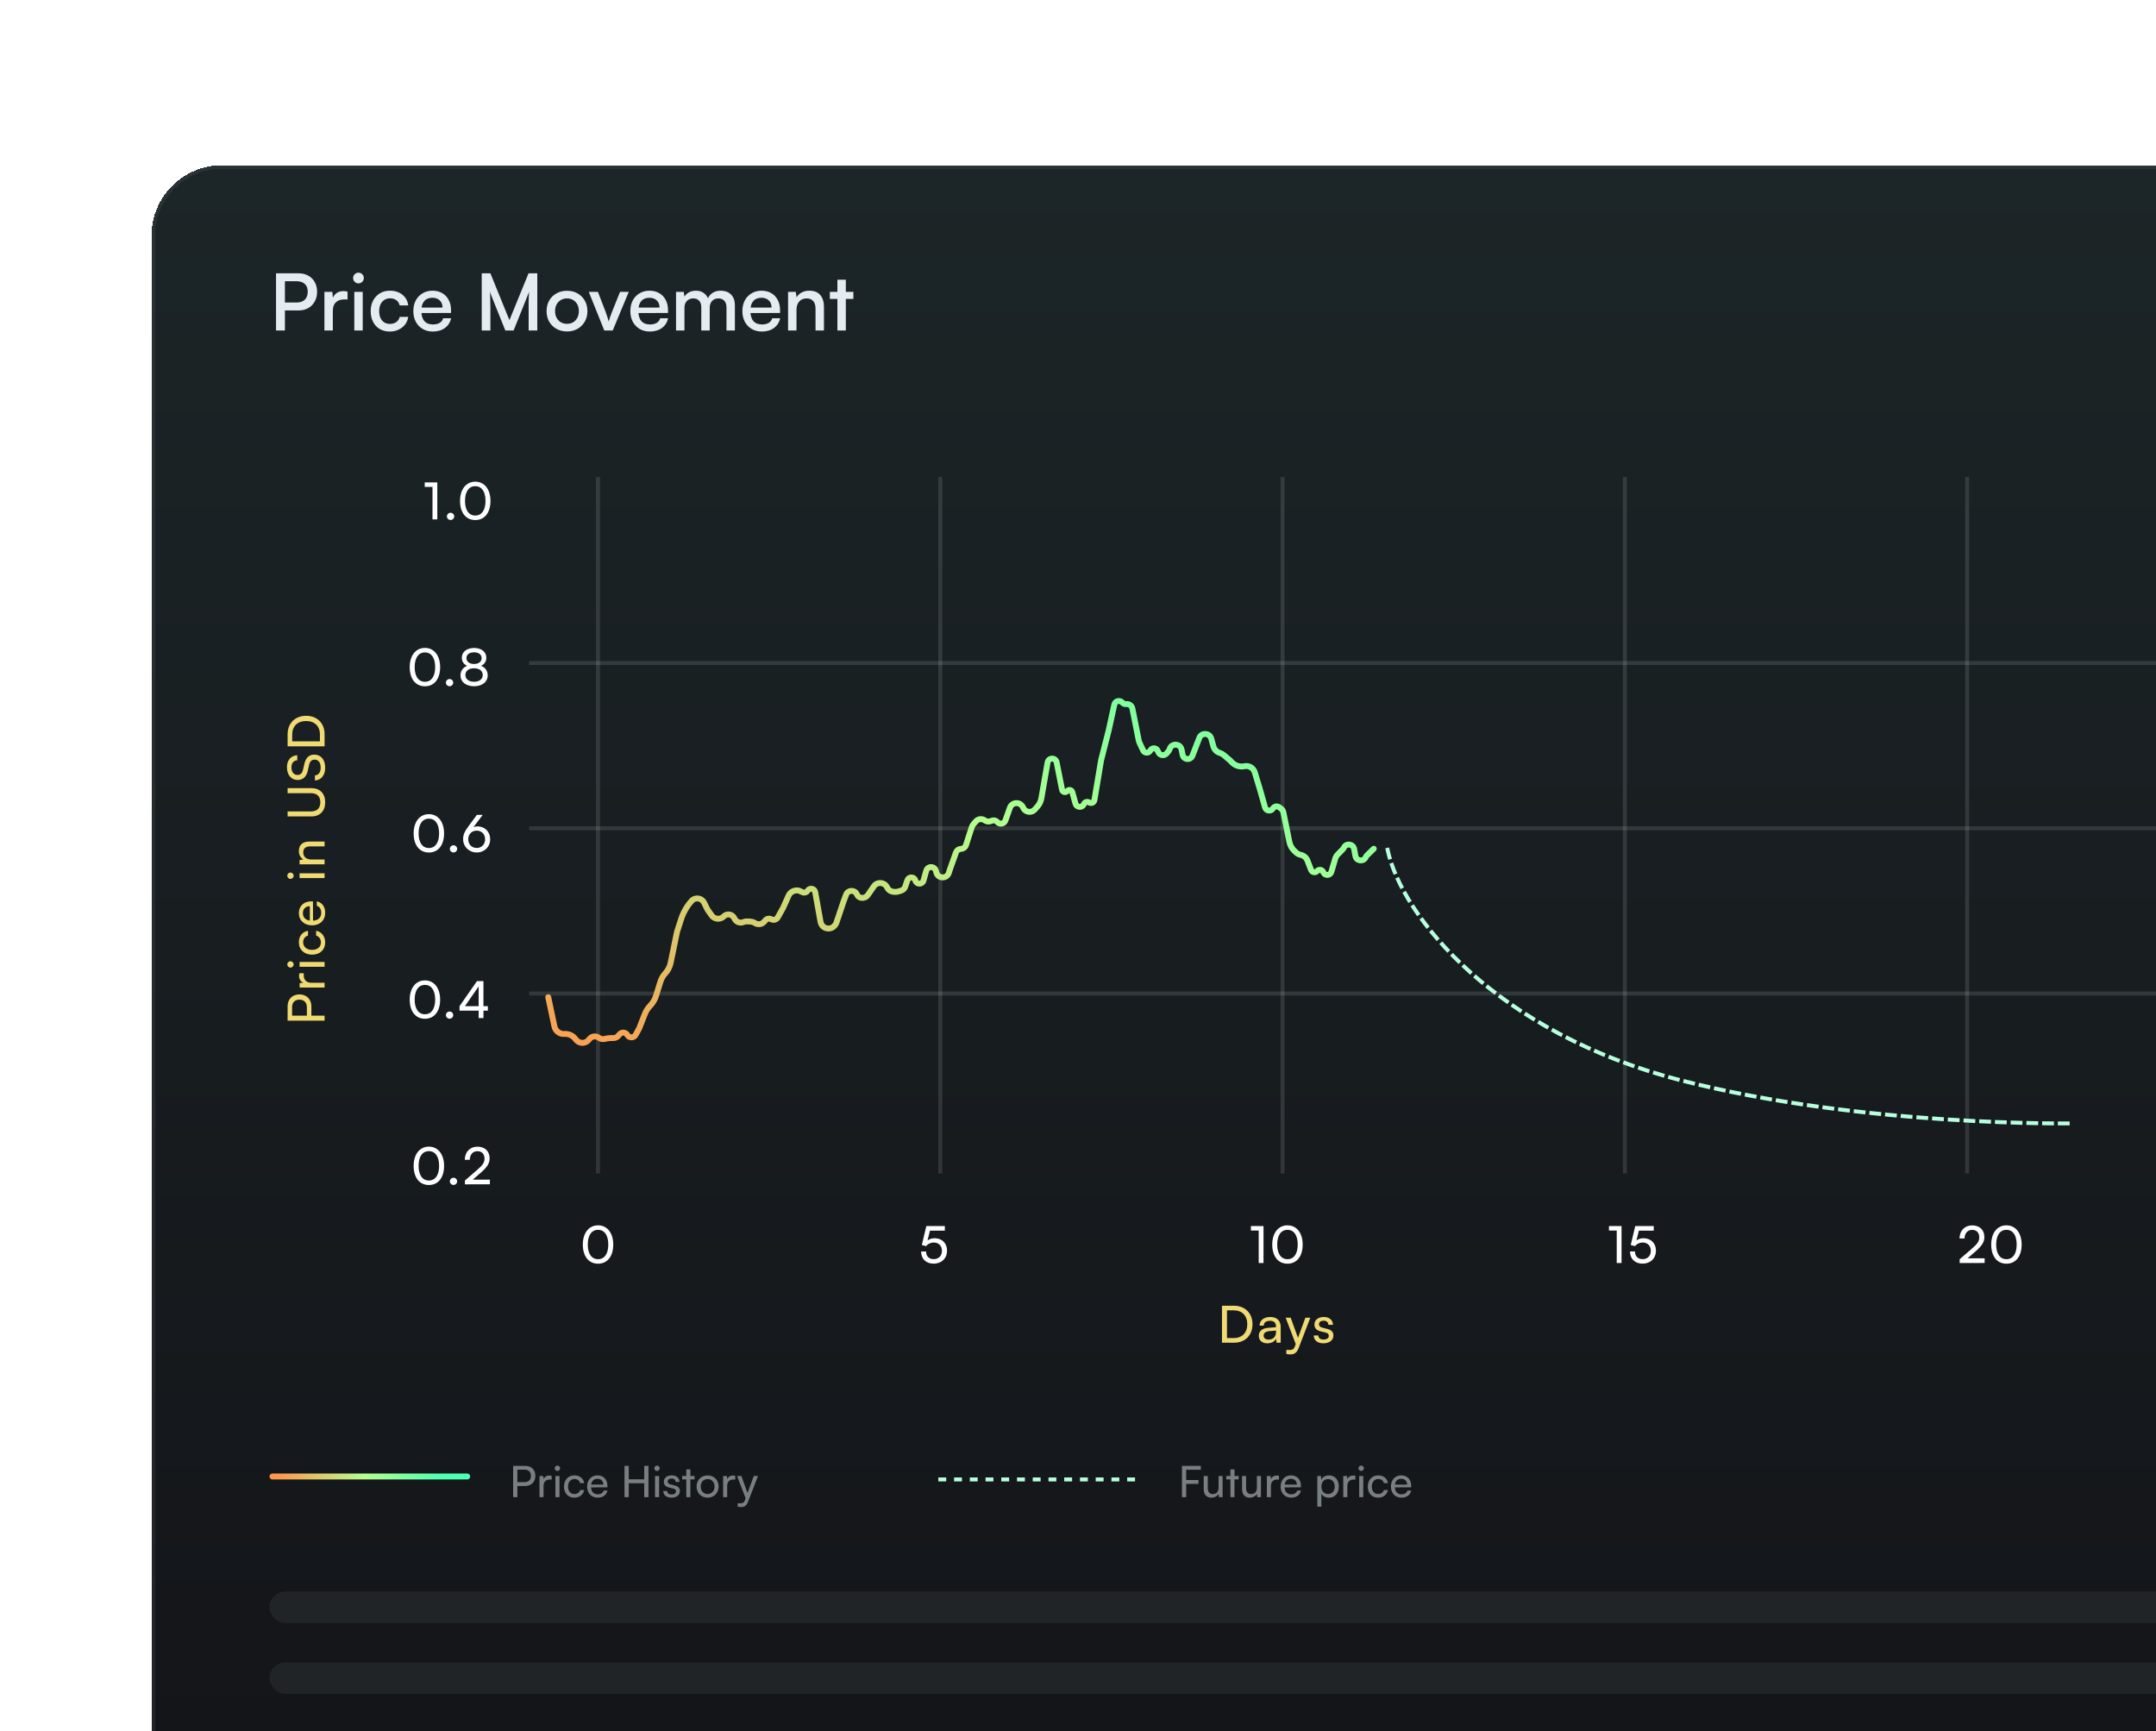 <svg width="548" height="440" viewBox="0 0 548 440" fill="none" xmlns="http://www.w3.org/2000/svg">
<g filter="url(#filter0_d_732_15104)">
<rect x="61.5" y="5" width="607" height="463.157" rx="17.926" fill="url(#paint0_linear_732_15104)" shape-rendering="crispEdges"/>
<path d="M102.146 218.755C102.146 216.922 100.872 215.726 99.117 215.726C97.31 215.726 96.101 216.909 96.101 218.755V222.408H105.5V221.134H102.146V218.755ZM97.245 218.976C97.245 217.78 97.921 217.065 99.104 217.065C100.261 217.065 101.002 217.767 101.002 219.028V221.134H97.245V218.976ZM99.091 210.351C99.039 210.598 99.013 210.78 99.013 211.001C99.013 211.872 99.455 212.509 100.118 212.769L99.156 212.847V213.991H105.5V212.769H102.133C100.911 212.769 100.209 212.054 100.209 210.897V210.351H99.091ZM97.635 208.107C97.635 207.665 97.271 207.301 96.829 207.301C96.374 207.301 96.023 207.665 96.023 208.107C96.023 208.549 96.374 208.913 96.829 208.913C97.271 208.913 97.635 208.549 97.635 208.107ZM105.5 208.705V207.483H99.143V208.705H105.5ZM102.328 205.625C104.33 205.625 105.656 204.39 105.656 202.518C105.656 200.984 104.733 199.801 103.355 199.554V200.776C104.109 200.997 104.564 201.647 104.564 202.518C104.564 203.675 103.68 204.416 102.315 204.416C100.937 204.416 100.053 203.623 100.053 202.466C100.053 201.647 100.482 200.997 101.288 200.789V199.567C99.871 199.788 98.961 200.906 98.961 202.505C98.961 204.364 100.339 205.625 102.328 205.625ZM105.656 195.021C105.656 193.448 104.889 192.382 103.524 192.07V193.214C104.252 193.422 104.642 194.046 104.642 194.995C104.642 196.204 103.901 196.906 102.562 196.997L102.549 192.083H102.094C100.209 192.083 98.961 193.266 98.961 195.073C98.961 196.919 100.339 198.18 102.328 198.18C104.304 198.18 105.656 196.893 105.656 195.021ZM99.988 195.073C99.988 193.994 100.69 193.305 101.743 193.305V196.971C100.625 196.815 99.988 196.139 99.988 195.073ZM97.635 185.566C97.635 185.124 97.271 184.76 96.829 184.76C96.374 184.76 96.023 185.124 96.023 185.566C96.023 186.008 96.374 186.372 96.829 186.372C97.271 186.372 97.635 186.008 97.635 185.566ZM105.5 186.164V184.942H99.143V186.164H105.5ZM105.5 181.446H102.133C100.898 181.446 100.079 180.783 100.079 179.639C100.079 178.703 100.599 178.105 101.886 178.105H105.5V176.883H101.613C99.988 176.883 98.961 177.65 98.961 179.327C98.961 180.224 99.39 181.03 100.118 181.433L99.143 181.563V182.668H105.5V181.446ZM102.159 170.493C104.33 170.493 105.656 169.115 105.656 166.892C105.656 164.682 104.317 163.304 102.159 163.304H96.101V164.591H102.081C103.576 164.591 104.421 165.41 104.421 166.892C104.421 168.387 103.589 169.219 102.081 169.219H96.101V170.493H102.159ZM98.636 161.231C99.988 161.231 100.872 160.438 101.223 158.904L101.574 157.357C101.782 156.46 102.25 156.057 102.991 156.057C103.927 156.057 104.512 156.85 104.512 158.098C104.512 159.281 103.94 160.035 103.043 160.061V161.361C104.655 161.283 105.656 160.009 105.656 158.098C105.656 156.096 104.577 154.783 102.887 154.783C101.561 154.783 100.729 155.563 100.378 157.097L100.014 158.644C99.806 159.528 99.351 159.957 98.597 159.957C97.674 159.957 97.076 159.19 97.076 158.007C97.076 156.954 97.622 156.291 98.558 156.226V154.939C96.933 155.043 95.932 156.2 95.932 157.994C95.932 159.931 97.024 161.231 98.636 161.231ZM105.5 149.575C105.5 146.793 103.602 144.921 100.807 144.921C97.999 144.921 96.101 146.819 96.101 149.627V152.682H105.5V149.575ZM97.271 149.718C97.271 147.573 98.623 146.247 100.807 146.247C102.965 146.247 104.317 147.573 104.317 149.666V151.408H97.271V149.718Z" fill="#F0DA73"/>
<rect x="174.5" y="84.25" width="1" height="177" fill="white" fill-opacity="0.12"/>
<rect x="261.5" y="84.25" width="1" height="177" fill="white" fill-opacity="0.12"/>
<rect x="348.5" y="84.25" width="1" height="177" fill="white" fill-opacity="0.12"/>
<rect x="435.5" y="84.25" width="1" height="177" fill="white" fill-opacity="0.12"/>
<rect x="522.5" y="84.25" width="1" height="177" fill="white" fill-opacity="0.12"/>
<rect x="157.5" y="216" width="1" height="481" transform="rotate(-90 157.5 216)" fill="white" fill-opacity="0.12"/>
<rect x="157.5" y="174" width="1" height="481" transform="rotate(-90 157.5 174)" fill="white" fill-opacity="0.12"/>
<rect x="157.5" y="132" width="1" height="481" transform="rotate(-90 157.5 132)" fill="white" fill-opacity="0.12"/>
<path d="M171.137 279.307C171.137 282.232 172.58 284.169 175.011 284.169C177.429 284.169 178.872 282.232 178.872 279.307C178.872 276.395 177.364 274.419 175.011 274.419C172.645 274.419 171.137 276.395 171.137 279.307ZM172.398 279.307C172.398 276.967 173.36 275.563 175.011 275.563C176.662 275.563 177.611 276.967 177.611 279.307C177.611 281.621 176.662 283.025 175.011 283.025C173.36 283.025 172.398 281.621 172.398 279.307Z" fill="white"/>
<path d="M260.296 284.156C262.324 284.156 263.715 282.791 263.715 280.841C263.715 279.034 262.48 277.695 260.569 277.695C259.867 277.695 259.243 277.89 258.749 278.267L259.373 275.771H263.156V274.601H258.45L257.306 279.424L258.385 279.697C258.814 279.164 259.542 278.787 260.335 278.787C261.648 278.787 262.415 279.684 262.415 280.893C262.415 282.167 261.596 283.012 260.322 283.012C259.126 283.012 258.385 282.271 258.385 281.062H257.124C257.124 282.934 258.372 284.156 260.296 284.156Z" fill="white"/>
<path d="M342.931 275.745V284H344.153V274.601H340.955V275.745H342.931ZM346.372 279.307C346.372 282.232 347.815 284.169 350.246 284.169C352.664 284.169 354.107 282.232 354.107 279.307C354.107 276.395 352.599 274.419 350.246 274.419C347.88 274.419 346.372 276.395 346.372 279.307ZM347.633 279.307C347.633 276.967 348.595 275.563 350.246 275.563C351.897 275.563 352.846 276.967 352.846 279.307C352.846 281.621 351.897 283.025 350.246 283.025C348.595 283.025 347.633 281.621 347.633 279.307Z" fill="white"/>
<path d="M433.931 275.745V284H435.153V274.601H431.955V275.745H433.931ZM440.481 284.156C442.509 284.156 443.9 282.791 443.9 280.841C443.9 279.034 442.665 277.695 440.754 277.695C440.052 277.695 439.428 277.89 438.934 278.267L439.558 275.771H443.341V274.601H438.635L437.491 279.424L438.57 279.697C438.999 279.164 439.727 278.787 440.52 278.787C441.833 278.787 442.6 279.684 442.6 280.893C442.6 282.167 441.781 283.012 440.507 283.012C439.311 283.012 438.57 282.271 438.57 281.062H437.309C437.309 282.934 438.557 284.156 440.481 284.156Z" fill="white"/>
<path d="M527.442 283.987V282.804H523.1L525.05 281.114C526.714 279.671 527.377 278.722 527.377 277.383C527.377 275.576 526.168 274.432 524.283 274.432C522.372 274.432 521.098 275.745 521.059 277.76H522.333C522.359 276.421 523.113 275.576 524.27 275.576C525.401 275.576 526.077 276.278 526.077 277.461C526.077 278.462 525.648 279.099 524.127 280.412L521.098 283.025V284L527.442 283.987ZM529.115 279.307C529.115 282.232 530.558 284.169 532.989 284.169C535.407 284.169 536.85 282.232 536.85 279.307C536.85 276.395 535.342 274.419 532.989 274.419C530.623 274.419 529.115 276.395 529.115 279.307ZM530.376 279.307C530.376 276.967 531.338 275.563 532.989 275.563C534.64 275.563 535.589 276.967 535.589 279.307C535.589 281.621 534.64 283.025 532.989 283.025C531.338 283.025 530.376 281.621 530.376 279.307Z" fill="white"/>
<path d="M336.699 304.25C339.481 304.25 341.353 302.352 341.353 299.557C341.353 296.749 339.455 294.851 336.647 294.851H333.592V304.25H336.699ZM336.556 296.021C338.701 296.021 340.027 297.373 340.027 299.557C340.027 301.715 338.701 303.067 336.608 303.067H334.866V296.021H336.556ZM345.125 304.406C346.152 304.406 347.023 303.951 347.348 303.223L347.478 304.25H348.518V300.259C348.518 298.543 347.452 297.711 345.879 297.711C344.241 297.711 343.149 298.582 343.149 299.908H344.215C344.215 299.141 344.8 298.686 345.827 298.686C346.685 298.686 347.322 299.063 347.322 300.129V300.311L345.32 300.467C343.825 300.584 342.954 301.312 342.954 302.482C342.954 303.639 343.76 304.406 345.125 304.406ZM345.476 303.457C344.683 303.457 344.189 303.119 344.189 302.443C344.189 301.819 344.631 301.403 345.71 301.299L347.335 301.169V301.507C347.335 302.703 346.633 303.457 345.476 303.457ZM349.947 307.097C350.272 307.175 350.61 307.227 351.013 307.227C351.988 307.227 352.625 306.772 353.054 305.68L356.057 297.893H354.796L352.911 303.015L351.065 297.893H349.778L352.339 304.588L352.118 305.199C351.819 306.005 351.351 306.096 350.766 306.096H349.947V307.097ZM356.924 302.404C356.924 303.613 357.873 304.406 359.368 304.406C360.876 304.406 361.916 303.639 361.916 302.43C361.916 301.481 361.383 300.987 360.304 300.727L359.186 300.454C358.562 300.298 358.25 300.012 358.25 299.583C358.25 298.998 358.679 298.66 359.446 298.66C360.187 298.66 360.616 299.063 360.642 299.7H361.812C361.786 298.491 360.876 297.711 359.485 297.711C358.081 297.711 357.093 298.452 357.093 299.622C357.093 300.558 357.626 301.117 358.757 301.39L359.875 301.65C360.538 301.819 360.746 302.079 360.746 302.508C360.746 303.093 360.252 303.444 359.394 303.444C358.588 303.444 358.094 303.054 358.094 302.404H356.924Z" fill="#F0DA73"/>
<path d="M132.931 86.745V95H134.153V85.601H130.955V86.745H132.931ZM137.529 95.156C138.023 95.156 138.452 94.74 138.452 94.246C138.452 93.739 138.023 93.323 137.529 93.323C137.022 93.323 136.593 93.739 136.593 94.246C136.593 94.74 137.022 95.156 137.529 95.156ZM139.932 90.307C139.932 93.232 141.375 95.169 143.806 95.169C146.224 95.169 147.667 93.232 147.667 90.307C147.667 87.395 146.159 85.419 143.806 85.419C141.44 85.419 139.932 87.395 139.932 90.307ZM141.193 90.307C141.193 87.967 142.155 86.563 143.806 86.563C145.457 86.563 146.406 87.967 146.406 90.307C146.406 92.621 145.457 94.025 143.806 94.025C142.155 94.025 141.193 92.621 141.193 90.307Z" fill="white"/>
<path d="M127.137 132.557C127.137 135.482 128.58 137.419 131.011 137.419C133.429 137.419 134.872 135.482 134.872 132.557C134.872 129.645 133.364 127.669 131.011 127.669C128.645 127.669 127.137 129.645 127.137 132.557ZM128.398 132.557C128.398 130.217 129.36 128.813 131.011 128.813C132.662 128.813 133.611 130.217 133.611 132.557C133.611 134.871 132.662 136.275 131.011 136.275C129.36 136.275 128.398 134.871 128.398 132.557ZM137.274 137.406C137.768 137.406 138.197 136.99 138.197 136.496C138.197 135.989 137.768 135.573 137.274 135.573C136.767 135.573 136.338 135.989 136.338 136.496C136.338 136.99 136.767 137.406 137.274 137.406ZM140.045 134.637C140.045 136.301 141.41 137.406 143.503 137.406C145.583 137.406 146.961 136.301 146.961 134.65C146.961 133.493 146.285 132.557 145.232 132.219C146.116 131.868 146.61 131.127 146.61 130.165C146.61 128.683 145.362 127.682 143.516 127.682C141.644 127.682 140.383 128.683 140.383 130.152C140.383 131.101 140.864 131.842 141.748 132.219C140.708 132.596 140.045 133.506 140.045 134.637ZM141.553 130.23C141.553 129.359 142.32 128.787 143.49 128.787C144.673 128.787 145.414 129.359 145.414 130.256C145.414 131.166 144.673 131.751 143.49 131.751C142.32 131.751 141.553 131.153 141.553 130.23ZM141.293 134.546C141.293 133.506 142.151 132.843 143.49 132.843C144.842 132.843 145.7 133.506 145.7 134.546C145.7 135.599 144.829 136.275 143.503 136.275C142.164 136.275 141.293 135.599 141.293 134.546Z" fill="white"/>
<path d="M128.137 174.807C128.137 177.732 129.58 179.669 132.011 179.669C134.429 179.669 135.872 177.732 135.872 174.807C135.872 171.895 134.364 169.919 132.011 169.919C129.645 169.919 128.137 171.895 128.137 174.807ZM129.398 174.807C129.398 172.467 130.36 171.063 132.011 171.063C133.662 171.063 134.611 172.467 134.611 174.807C134.611 177.121 133.662 178.525 132.011 178.525C130.36 178.525 129.398 177.121 129.398 174.807ZM138.274 179.656C138.768 179.656 139.197 179.24 139.197 178.746C139.197 178.239 138.768 177.823 138.274 177.823C137.767 177.823 137.338 178.239 137.338 178.746C137.338 179.24 137.767 179.656 138.274 179.656ZM142.013 173.078C141.051 174.391 140.713 175.171 140.713 176.289C140.713 178.187 142.221 179.656 144.171 179.656C146.108 179.656 147.59 178.252 147.59 176.289C147.59 174.43 146.277 173.026 144.327 173.026C144.002 173.026 143.664 173.091 143.339 173.221L145.692 170.101H144.21L142.013 173.078ZM142.013 176.302C142.013 175.015 142.897 174.105 144.171 174.105C145.419 174.105 146.303 175.015 146.303 176.302C146.303 177.589 145.419 178.512 144.171 178.512C142.897 178.512 142.013 177.589 142.013 176.302Z" fill="white"/>
<path d="M127.137 217.057C127.137 219.982 128.58 221.919 131.011 221.919C133.429 221.919 134.872 219.982 134.872 217.057C134.872 214.145 133.364 212.169 131.011 212.169C128.645 212.169 127.137 214.145 127.137 217.057ZM128.398 217.057C128.398 214.717 129.36 213.313 131.011 213.313C132.662 213.313 133.611 214.717 133.611 217.057C133.611 219.371 132.662 220.775 131.011 220.775C129.36 220.775 128.398 219.371 128.398 217.057ZM137.274 221.906C137.768 221.906 138.197 221.49 138.197 220.996C138.197 220.489 137.768 220.073 137.274 220.073C136.767 220.073 136.338 220.489 136.338 220.996C136.338 221.49 136.767 221.906 137.274 221.906ZM147.001 219.852V218.721H145.883V212.351H144.232L139.799 218.721V219.852H144.661V221.75H145.883V219.852H147.001ZM141.177 218.721L144.661 213.703V218.721H141.177Z" fill="white"/>
<path d="M128.137 259.307C128.137 262.232 129.58 264.169 132.011 264.169C134.429 264.169 135.872 262.232 135.872 259.307C135.872 256.395 134.364 254.419 132.011 254.419C129.645 254.419 128.137 256.395 128.137 259.307ZM129.398 259.307C129.398 256.967 130.36 255.563 132.011 255.563C133.662 255.563 134.611 256.967 134.611 259.307C134.611 261.621 133.662 263.025 132.011 263.025C130.36 263.025 129.398 261.621 129.398 259.307ZM138.274 264.156C138.768 264.156 139.197 263.74 139.197 263.246C139.197 262.739 138.768 262.323 138.274 262.323C137.767 262.323 137.338 262.739 137.338 263.246C137.338 263.74 137.767 264.156 138.274 264.156ZM147.515 263.987V262.804H143.173L145.123 261.114C146.787 259.671 147.45 258.722 147.45 257.383C147.45 255.576 146.241 254.432 144.356 254.432C142.445 254.432 141.171 255.745 141.132 257.76H142.406C142.432 256.421 143.186 255.576 144.343 255.576C145.474 255.576 146.15 256.278 146.15 257.461C146.15 258.462 145.721 259.099 144.2 260.412L141.171 263.025V264L147.515 263.987Z" fill="white"/>
<path d="M162.352 216.435L163.921 223.862C164.134 224.87 164.961 225.634 165.983 225.767V225.767C166.128 225.786 166.275 225.791 166.422 225.784L166.547 225.777C167.541 225.726 168.5 226.147 169.134 226.914L169.452 227.3C169.833 227.76 170.395 228.032 170.992 228.045V228.045C171.614 228.058 172.209 227.787 172.609 227.31L172.85 227.022C173.44 226.317 174.478 226.196 175.214 226.747V226.747C175.604 227.039 176.099 227.153 176.578 227.061L177.443 226.894C177.648 226.855 177.857 226.834 178.065 226.83L178.963 226.816C179.417 226.809 179.846 226.609 180.143 226.265L180.494 225.858C181.036 225.23 182.036 225.323 182.454 226.041V226.041C182.926 226.853 184.103 226.839 184.557 226.017L185.452 224.395L186.914 220.688C187.219 219.914 187.674 219.207 188.253 218.609V218.609C188.942 217.897 189.455 217.032 189.749 216.085L190.848 212.543C191.097 211.741 191.521 211.004 192.088 210.385V210.385C192.784 209.626 193.261 208.692 193.468 207.684L195.077 199.845L196.129 196.592C196.704 194.815 197.658 193.185 198.927 191.815V191.815V191.815C199.897 190.968 201.407 191.274 201.971 192.432L202.667 193.86C202.74 194.01 202.824 194.154 202.92 194.29L203.862 195.635C204.363 196.351 205.267 196.665 206.104 196.413L206.2 196.384C206.479 196.3 206.732 196.143 206.931 195.929V195.929C207.717 195.088 209.1 195.287 209.617 196.316L209.719 196.519C210.143 197.361 211.154 197.719 212.013 197.331V197.331C212.268 197.215 212.548 197.163 212.828 197.177L213.817 197.229C214.151 197.246 214.477 197.345 214.765 197.517L214.953 197.63C215.704 198.078 216.668 197.921 217.237 197.258L217.536 196.911C217.91 196.475 218.537 196.358 219.044 196.629V196.629C219.632 196.944 220.363 196.731 220.69 196.15L222.027 193.775L223.419 190.657C223.749 189.919 224.445 189.411 225.249 189.324L225.372 189.31C225.702 189.274 226.036 189.329 226.338 189.468L226.965 189.758C227.443 189.979 228.011 189.81 228.29 189.364V189.364C228.797 188.553 230.036 188.792 230.205 189.733L231.563 197.311C231.621 197.636 231.757 197.941 231.959 198.202V198.202C232.778 199.256 234.371 199.253 235.186 198.195L235.281 198.072C235.427 197.882 235.541 197.669 235.617 197.442L237.427 192.055L238.061 190.371C238.529 189.128 240.274 189.087 240.8 190.308V190.308C241.077 190.952 241.77 191.313 242.457 191.17L242.569 191.147C242.975 191.062 243.333 190.825 243.569 190.484L245.127 188.235V188.235C245.986 187.016 247.846 187.185 248.484 188.534V188.534C248.787 189.175 249.415 189.605 250.122 189.653L250.441 189.674C250.746 189.695 251.051 189.659 251.343 189.57L252.05 189.353C252.537 189.204 252.923 188.829 253.086 188.345L253.629 186.73C253.966 185.731 255.394 185.774 255.669 186.792V186.792C255.951 187.837 257.431 187.845 257.724 186.803L258.432 184.288C258.539 183.908 258.816 183.599 259.183 183.453V183.453C259.895 183.168 260.695 183.575 260.884 184.318L260.993 184.743C261.406 186.364 263.688 186.417 264.177 184.817L264.377 184.165L265.984 179.657C266.175 179.12 266.678 178.757 267.248 178.746V178.746C267.834 178.733 268.347 178.351 268.526 177.794L269.979 173.281C270.093 172.928 270.281 172.603 270.531 172.329L271.085 171.722C271.651 171.102 272.591 171.001 273.275 171.488V171.488C273.729 171.811 274.314 171.885 274.834 171.685L275.13 171.572C275.608 171.388 276.15 171.524 276.484 171.911V171.911C277.094 172.617 278.238 172.401 278.548 171.522L279.689 168.293C279.747 168.129 279.829 167.974 279.932 167.833V167.833C280.731 166.741 282.407 166.899 282.988 168.121L283.083 168.322C283.408 169.006 284.132 169.407 284.884 169.321V169.321C285.314 169.272 285.711 169.068 286.001 168.746L286.646 168.029C287.189 167.425 287.55 166.681 287.689 165.881L289.274 156.762C289.352 156.313 289.684 155.95 290.125 155.834V155.834C290.776 155.661 291.437 156.074 291.568 156.735L292.949 163.701C293.072 164.318 293.851 164.521 294.259 164.043V164.043C294.65 163.584 295.394 163.748 295.555 164.329L296.364 167.239C296.634 168.213 297.95 168.37 298.442 167.486L298.568 167.259C298.817 166.812 299.39 166.668 299.821 166.943V166.943C300.357 167.285 301.068 166.969 301.173 166.342L302.877 156.175L304.802 148.625L306.232 142.087C306.438 141.146 307.624 140.837 308.263 141.557V141.557C308.508 141.833 308.868 141.978 309.235 141.95L309.343 141.941C310.047 141.886 310.681 142.366 310.819 143.059L312.451 151.242C312.485 151.41 312.538 151.574 312.611 151.728L313.54 153.701C313.903 154.473 314.994 154.495 315.388 153.737V153.737C315.782 152.979 316.875 153.002 317.237 153.776L317.434 154.196C317.826 155.033 318.955 155.177 319.545 154.466L320 153.919C320.133 153.758 320.233 153.572 320.293 153.372V153.372C320.768 151.808 323.021 151.923 323.333 153.528L323.592 154.861C323.789 155.876 325.035 156.265 325.774 155.543V155.543C325.908 155.413 326.011 155.255 326.078 155.082L327.902 150.365V150.365C328.606 149.099 330.491 149.326 330.875 150.723L331.41 152.67C331.624 153.449 332.209 154.072 332.973 154.334L333.168 154.401C333.504 154.516 333.815 154.694 334.086 154.924L335.602 156.215L336.14 156.766C336.999 157.645 338.259 158.002 339.452 157.705V157.705V157.705C340.559 157.55 341.615 158.225 341.937 159.296L343.302 163.825L344.539 168.205C344.801 169.129 346.039 169.297 346.538 168.476V168.476C346.869 167.93 347.595 167.781 348.115 168.151L348.56 168.467C348.892 168.704 349.122 169.057 349.203 169.457L350.725 176.955C350.905 177.84 351.355 178.647 352.013 179.266L352.436 179.664C352.757 179.965 353.155 180.17 353.587 180.256V180.256C354.374 180.411 355.027 180.959 355.317 181.707L356.236 184.08C356.485 184.723 357.323 184.882 357.79 184.375V184.375C358.231 183.896 359.014 184.006 359.307 184.587L359.401 184.773C359.84 185.644 361.119 185.528 361.394 184.592L362.38 181.23C362.493 180.846 362.697 180.495 362.976 180.208L364.31 178.837C364.42 178.723 364.51 178.592 364.576 178.448V178.448C365.136 177.219 366.945 177.445 367.186 178.774L367.506 180.538C367.751 181.889 369.601 182.099 370.143 180.838V180.838C370.215 180.671 370.318 180.52 370.448 180.393L372.177 178.705" stroke="url(#paint1_linear_732_15104)" stroke-width="1.5" stroke-linecap="round" stroke-linejoin="round"/>
<path d="M375.694 178.976C379.343 196.091 403.498 225.5 449.999 237.5C496.499 249.5 550.5 248.5 550.5 248.5" stroke="#B8FFDF" stroke-linecap="square" stroke-dasharray="2 2"/>
<path d="M95.42 32.46V47H93.16V32.46H95.42ZM98.86 41.9H94.88V39.88H98.38C99.3 39.88 100 39.64 100.48 39.16C100.973 38.667 101.22 37.993 101.22 37.14C101.22 36.287 100.973 35.633 100.48 35.18C100 34.713 99.313 34.48 98.42 34.48H94.54V32.46H98.86C99.82 32.46 100.653 32.66 101.36 33.06C102.067 33.447 102.613 33.993 103 34.7C103.4 35.407 103.6 36.227 103.6 37.16C103.6 38.08 103.4 38.9 103 39.62C102.613 40.327 102.067 40.887 101.36 41.3C100.653 41.7 99.82 41.9 98.86 41.9ZM111.337 37.12V39.1H110.477C109.583 39.1 108.877 39.347 108.357 39.84C107.85 40.333 107.597 41.06 107.597 42.02V47H105.457V37.18H107.477L107.657 39.2H107.457C107.59 38.547 107.903 38.013 108.397 37.6C108.89 37.187 109.53 36.98 110.317 36.98C110.477 36.98 110.637 36.993 110.797 37.02C110.97 37.033 111.15 37.067 111.337 37.12ZM113.054 47V37.18H115.194V47H113.054ZM114.114 35.02C113.741 35.02 113.421 34.887 113.154 34.62C112.888 34.353 112.754 34.033 112.754 33.66C112.754 33.287 112.888 32.967 113.154 32.7C113.421 32.433 113.741 32.3 114.114 32.3C114.488 32.3 114.808 32.433 115.074 32.7C115.341 32.967 115.474 33.287 115.474 33.66C115.474 34.033 115.341 34.353 115.074 34.62C114.808 34.887 114.488 35.02 114.114 35.02ZM117.22 42.08C117.22 41.053 117.426 40.153 117.84 39.38C118.253 38.607 118.82 38 119.54 37.56C120.273 37.107 121.126 36.88 122.1 36.88C123.38 36.88 124.44 37.22 125.28 37.9C126.12 38.567 126.613 39.473 126.76 40.62H124.58C124.433 40.02 124.146 39.573 123.72 39.28C123.293 38.973 122.773 38.82 122.16 38.82C121.613 38.82 121.126 38.953 120.7 39.22C120.286 39.487 119.96 39.86 119.72 40.34C119.493 40.82 119.38 41.4 119.38 42.08C119.38 42.733 119.486 43.307 119.7 43.8C119.926 44.28 120.24 44.653 120.64 44.92C121.053 45.187 121.54 45.32 122.1 45.32C122.74 45.32 123.28 45.167 123.72 44.86C124.16 44.54 124.453 44.1 124.6 43.54H126.76C126.653 44.273 126.386 44.92 125.96 45.48C125.533 46.027 124.986 46.46 124.32 46.78C123.653 47.1 122.913 47.26 122.1 47.26C121.113 47.26 120.253 47.047 119.52 46.62C118.786 46.18 118.22 45.573 117.82 44.8C117.42 44.027 117.22 43.12 117.22 42.08ZM132.999 47.26C132.026 47.26 131.166 47.04 130.419 46.6C129.686 46.16 129.106 45.553 128.679 44.78C128.266 43.993 128.059 43.093 128.059 42.08C128.059 41.053 128.259 40.153 128.659 39.38C129.073 38.607 129.646 38 130.379 37.56C131.113 37.107 131.959 36.88 132.919 36.88C133.879 36.88 134.706 37.087 135.399 37.5C136.106 37.9 136.653 38.473 137.039 39.22C137.439 39.953 137.639 40.82 137.639 41.82V42.54L129.199 42.56L129.239 41.16H135.479C135.479 40.4 135.246 39.8 134.779 39.36C134.326 38.907 133.706 38.68 132.919 38.68C132.319 38.68 131.806 38.807 131.379 39.06C130.966 39.313 130.646 39.693 130.419 40.2C130.206 40.693 130.099 41.3 130.099 42.02C130.099 43.14 130.346 43.993 130.839 44.58C131.346 45.167 132.079 45.46 133.039 45.46C133.733 45.46 134.306 45.327 134.759 45.06C135.213 44.793 135.506 44.4 135.639 43.88H137.659C137.433 44.933 136.906 45.76 136.079 46.36C135.266 46.96 134.239 47.26 132.999 47.26ZM147.645 47H145.445V32.46H147.645L152.485 44.36L157.345 32.46H159.565V47H157.365V41.88C157.365 41.173 157.365 40.58 157.365 40.1C157.378 39.607 157.385 39.187 157.385 38.84C157.398 38.493 157.412 38.187 157.425 37.92C157.452 37.653 157.478 37.387 157.505 37.12L153.545 47H151.445L147.485 37.14C147.552 37.54 147.592 38.093 147.605 38.8C147.632 39.493 147.645 40.327 147.645 41.3V47ZM161.927 42.08C161.927 41.053 162.147 40.153 162.587 39.38C163.04 38.607 163.66 38 164.447 37.56C165.233 37.12 166.127 36.9 167.127 36.9C168.127 36.9 169.013 37.12 169.787 37.56C170.56 38 171.173 38.607 171.627 39.38C172.08 40.153 172.307 41.053 172.307 42.08C172.307 43.093 172.08 43.987 171.627 44.76C171.173 45.533 170.56 46.14 169.787 46.58C169.013 47.02 168.127 47.24 167.127 47.24C166.127 47.24 165.233 47.02 164.447 46.58C163.66 46.14 163.04 45.533 162.587 44.76C162.147 43.987 161.927 43.093 161.927 42.08ZM164.087 42.06C164.087 42.7 164.213 43.267 164.467 43.76C164.733 44.24 165.093 44.62 165.547 44.9C166 45.167 166.527 45.3 167.127 45.3C167.713 45.3 168.233 45.167 168.687 44.9C169.14 44.62 169.493 44.24 169.747 43.76C170 43.267 170.127 42.7 170.127 42.06C170.127 41.42 170 40.86 169.747 40.38C169.493 39.9 169.14 39.527 168.687 39.26C168.233 38.98 167.713 38.84 167.127 38.84C166.527 38.84 166 38.98 165.547 39.26C165.093 39.527 164.733 39.9 164.467 40.38C164.213 40.86 164.087 41.42 164.087 42.06ZM176.596 47L172.656 37.18H174.976L176.896 42.16C177.082 42.693 177.249 43.18 177.396 43.62C177.542 44.06 177.649 44.42 177.716 44.7C177.809 44.38 177.929 44 178.076 43.56C178.236 43.12 178.409 42.653 178.596 42.16L180.596 37.18H182.816L178.736 47H176.596ZM188.156 47.26C187.182 47.26 186.322 47.04 185.576 46.6C184.842 46.16 184.262 45.553 183.836 44.78C183.422 43.993 183.216 43.093 183.216 42.08C183.216 41.053 183.416 40.153 183.816 39.38C184.229 38.607 184.802 38 185.536 37.56C186.269 37.107 187.116 36.88 188.076 36.88C189.036 36.88 189.862 37.087 190.556 37.5C191.262 37.9 191.809 38.473 192.196 39.22C192.596 39.953 192.796 40.82 192.796 41.82V42.54L184.356 42.56L184.396 41.16H190.636C190.636 40.4 190.402 39.8 189.936 39.36C189.482 38.907 188.862 38.68 188.076 38.68C187.476 38.68 186.962 38.807 186.536 39.06C186.122 39.313 185.802 39.693 185.576 40.2C185.362 40.693 185.256 41.3 185.256 42.02C185.256 43.14 185.502 43.993 185.996 44.58C186.502 45.167 187.236 45.46 188.196 45.46C188.889 45.46 189.462 45.327 189.916 45.06C190.369 44.793 190.662 44.4 190.796 43.88H192.816C192.589 44.933 192.062 45.76 191.236 46.36C190.422 46.96 189.396 47.26 188.156 47.26ZM196.972 47H194.832V37.18H196.792L197.052 38.96L196.792 38.74C196.992 38.233 197.358 37.8 197.892 37.44C198.438 37.067 199.105 36.88 199.892 36.88C200.758 36.88 201.472 37.113 202.032 37.58C202.592 38.033 202.972 38.64 203.172 39.4H202.792C202.938 38.64 203.312 38.033 203.912 37.58C204.525 37.113 205.265 36.88 206.132 36.88C207.292 36.88 208.192 37.213 208.832 37.88C209.472 38.533 209.792 39.433 209.792 40.58V47H207.652V41.12C207.652 40.387 207.465 39.827 207.092 39.44C206.732 39.04 206.238 38.84 205.612 38.84C205.185 38.84 204.805 38.933 204.472 39.12C204.138 39.307 203.872 39.587 203.672 39.96C203.485 40.32 203.392 40.767 203.392 41.3V47H201.252V41.1C201.252 40.367 201.065 39.807 200.692 39.42C200.332 39.033 199.838 38.84 199.212 38.84C198.785 38.84 198.398 38.94 198.052 39.14C197.718 39.327 197.452 39.6 197.252 39.96C197.065 40.32 196.972 40.767 196.972 41.3V47ZM216.632 47.26C215.659 47.26 214.799 47.04 214.052 46.6C213.319 46.16 212.739 45.553 212.312 44.78C211.899 43.993 211.692 43.093 211.692 42.08C211.692 41.053 211.892 40.153 212.292 39.38C212.706 38.607 213.279 38 214.012 37.56C214.746 37.107 215.592 36.88 216.552 36.88C217.512 36.88 218.339 37.087 219.032 37.5C219.739 37.9 220.286 38.473 220.672 39.22C221.072 39.953 221.272 40.82 221.272 41.82V42.54L212.832 42.56L212.872 41.16H219.112C219.112 40.4 218.879 39.8 218.412 39.36C217.959 38.907 217.339 38.68 216.552 38.68C215.952 38.68 215.439 38.807 215.012 39.06C214.599 39.313 214.279 39.693 214.052 40.2C213.839 40.693 213.732 41.3 213.732 42.02C213.732 43.14 213.979 43.993 214.472 44.58C214.979 45.167 215.712 45.46 216.672 45.46C217.366 45.46 217.939 45.327 218.392 45.06C218.846 44.793 219.139 44.4 219.272 43.88H221.292C221.066 44.933 220.539 45.76 219.712 46.36C218.899 46.96 217.872 47.26 216.632 47.26ZM225.448 47H223.308V37.18H225.268L225.468 38.56C225.788 38.027 226.228 37.613 226.788 37.32C227.362 37.027 227.995 36.88 228.688 36.88C229.942 36.88 230.875 37.247 231.488 37.98C232.115 38.713 232.428 39.707 232.428 40.96V47H230.288V41.46C230.288 40.567 230.082 39.907 229.668 39.48C229.268 39.053 228.728 38.84 228.048 38.84C227.235 38.84 226.595 39.107 226.128 39.64C225.675 40.16 225.448 40.86 225.448 41.74V47ZM233.929 37.18H239.909V38.98H233.929V37.18ZM237.989 47H235.849V34.1H237.989V47Z" fill="#E5ECF1"/>
<line x1="92.25" y1="338.25" x2="141.75" y2="338.25" stroke="url(#paint2_linear_732_15104)" stroke-width="1.5" stroke-linecap="round" stroke-linejoin="round"/>
<path d="M156.515 340.662C158.066 340.662 159.078 339.584 159.078 338.099C159.078 336.57 158.077 335.547 156.515 335.547H153.424V343.5H154.502V340.662H156.515ZM156.328 336.515C157.34 336.515 157.945 337.087 157.945 338.088C157.945 339.067 157.351 339.694 156.284 339.694H154.502V336.515H156.328ZM163.203 338.077C162.994 338.033 162.84 338.011 162.653 338.011C161.916 338.011 161.377 338.385 161.157 338.946L161.091 338.132H160.123V343.5H161.157V340.651C161.157 339.617 161.762 339.023 162.741 339.023H163.203V338.077ZM164.679 336.845C165.053 336.845 165.361 336.537 165.361 336.163C165.361 335.778 165.053 335.481 164.679 335.481C164.305 335.481 163.997 335.778 163.997 336.163C163.997 336.537 164.305 336.845 164.679 336.845ZM164.173 343.5H165.207V338.121H164.173V343.5ZM166.356 340.816C166.356 342.51 167.401 343.632 168.985 343.632C170.283 343.632 171.284 342.851 171.493 341.685H170.459C170.272 342.323 169.722 342.708 168.985 342.708C168.006 342.708 167.379 341.96 167.379 340.805C167.379 339.639 168.05 338.891 169.029 338.891C169.722 338.891 170.272 339.254 170.448 339.936H171.482C171.295 338.737 170.349 337.967 168.996 337.967C167.423 337.967 166.356 339.133 166.356 340.816ZM174.905 343.632C176.236 343.632 177.138 342.983 177.402 341.828H176.434C176.258 342.444 175.73 342.774 174.927 342.774C173.904 342.774 173.31 342.147 173.233 341.014L177.391 341.003V340.618C177.391 339.023 176.39 337.967 174.861 337.967C173.299 337.967 172.232 339.133 172.232 340.816C172.232 342.488 173.321 343.632 174.905 343.632ZM174.861 338.836C175.774 338.836 176.357 339.43 176.357 340.321H173.255C173.387 339.375 173.959 338.836 174.861 338.836ZM182.808 343.5V339.969H186.746V343.5H187.824V335.547H186.746V338.968H182.808V335.547H181.73V343.5H182.808ZM189.998 336.845C190.372 336.845 190.68 336.537 190.68 336.163C190.68 335.778 190.372 335.481 189.998 335.481C189.624 335.481 189.316 335.778 189.316 336.163C189.316 336.537 189.624 336.845 189.998 336.845ZM189.492 343.5H190.526V338.121H189.492V343.5ZM191.587 341.938C191.587 342.961 192.39 343.632 193.655 343.632C194.931 343.632 195.811 342.983 195.811 341.96C195.811 341.157 195.36 340.739 194.447 340.519L193.501 340.288C192.973 340.156 192.709 339.914 192.709 339.551C192.709 339.056 193.072 338.77 193.721 338.77C194.348 338.77 194.711 339.111 194.733 339.65H195.723C195.701 338.627 194.931 337.967 193.754 337.967C192.566 337.967 191.73 338.594 191.73 339.584C191.73 340.376 192.181 340.849 193.138 341.08L194.084 341.3C194.645 341.443 194.821 341.663 194.821 342.026C194.821 342.521 194.403 342.818 193.677 342.818C192.995 342.818 192.577 342.488 192.577 341.938H191.587ZM198.476 343.5V338.99H199.532V338.121H198.476V336.438H197.442V338.121H196.386V338.99H197.442V343.5H198.476ZM200.054 340.805C200.054 342.466 201.242 343.632 202.859 343.632C204.465 343.632 205.653 342.466 205.653 340.805C205.653 339.144 204.465 337.978 202.859 337.978C201.242 337.978 200.054 339.144 200.054 340.805ZM201.099 340.805C201.099 339.683 201.814 338.902 202.859 338.902C203.893 338.902 204.619 339.683 204.619 340.805C204.619 341.927 203.893 342.708 202.859 342.708C201.814 342.708 201.099 341.927 201.099 340.805ZM209.878 338.077C209.669 338.033 209.515 338.011 209.328 338.011C208.591 338.011 208.052 338.385 207.832 338.946L207.766 338.132H206.798V343.5H207.832V340.651C207.832 339.617 208.437 339.023 209.416 339.023H209.878V338.077ZM210.492 345.909C210.767 345.975 211.053 346.019 211.394 346.019C212.219 346.019 212.758 345.634 213.121 344.71L215.662 338.121H214.595L213 342.455L211.438 338.121H210.349L212.516 343.786L212.329 344.303C212.076 344.985 211.68 345.062 211.185 345.062H210.492V345.909Z" fill="#787E82"/>
<line x1="261.5" y1="339" x2="312.5" y2="339" stroke="#B8FFDF" stroke-dasharray="2 2"/>
<path d="M327.626 340.123V339.144H324.502V336.537H328.22V335.547H323.424V343.5H324.502V340.123H327.626ZM332.735 338.121V340.959C332.735 342.114 332.218 342.719 331.272 342.719C330.48 342.719 329.985 342.279 329.985 341.124V338.121H328.951V341.465C328.951 342.785 329.655 343.632 330.909 343.632C331.701 343.632 332.416 343.247 332.724 342.686L332.834 343.5H333.758V338.121H332.735ZM336.776 343.5V338.99H337.832V338.121H336.776V336.438H335.742V338.121H334.686V338.99H335.742V343.5H336.776ZM342.478 338.121V340.959C342.478 342.114 341.961 342.719 341.015 342.719C340.223 342.719 339.728 342.279 339.728 341.124V338.121H338.694V341.465C338.694 342.785 339.398 343.632 340.652 343.632C341.444 343.632 342.159 343.247 342.467 342.686L342.577 343.5H343.501V338.121H342.478ZM348.081 338.077C347.872 338.033 347.718 338.011 347.531 338.011C346.794 338.011 346.255 338.385 346.035 338.946L345.969 338.132H345.001V343.5H346.035V340.651C346.035 339.617 346.64 339.023 347.619 339.023H348.081V338.077ZM351.178 343.632C352.509 343.632 353.411 342.983 353.675 341.828H352.707C352.531 342.444 352.003 342.774 351.2 342.774C350.177 342.774 349.583 342.147 349.506 341.014L353.664 341.003V340.618C353.664 339.023 352.663 337.967 351.134 337.967C349.572 337.967 348.505 339.133 348.505 340.816C348.505 342.488 349.594 343.632 351.178 343.632ZM351.134 338.836C352.047 338.836 352.63 339.43 352.63 340.321H349.528C349.66 339.375 350.232 338.836 351.134 338.836ZM357.827 345.909H358.861V342.62C359.213 343.28 359.928 343.643 360.786 343.643C362.381 343.643 363.283 342.411 363.283 340.772C363.283 339.122 362.326 337.967 360.786 337.967C359.928 337.967 359.202 338.352 358.839 339.089L358.762 338.121H357.827V345.909ZM358.872 340.816C358.872 339.694 359.51 338.913 360.566 338.913C361.622 338.913 362.249 339.705 362.249 340.816C362.249 341.916 361.622 342.708 360.566 342.708C359.51 342.708 358.872 341.916 358.872 340.816ZM367.503 338.077C367.294 338.033 367.14 338.011 366.953 338.011C366.216 338.011 365.677 338.385 365.457 338.946L365.391 338.132H364.423V343.5H365.457V340.651C365.457 339.617 366.062 339.023 367.041 339.023H367.503V338.077ZM368.979 336.845C369.353 336.845 369.661 336.537 369.661 336.163C369.661 335.778 369.353 335.481 368.979 335.481C368.605 335.481 368.297 335.778 368.297 336.163C368.297 336.537 368.605 336.845 368.979 336.845ZM368.473 343.5H369.507V338.121H368.473V343.5ZM370.656 340.816C370.656 342.51 371.701 343.632 373.285 343.632C374.583 343.632 375.584 342.851 375.793 341.685H374.759C374.572 342.323 374.022 342.708 373.285 342.708C372.306 342.708 371.679 341.96 371.679 340.805C371.679 339.639 372.35 338.891 373.329 338.891C374.022 338.891 374.572 339.254 374.748 339.936H375.782C375.595 338.737 374.649 337.967 373.296 337.967C371.723 337.967 370.656 339.133 370.656 340.816ZM379.205 343.632C380.536 343.632 381.438 342.983 381.702 341.828H380.734C380.558 342.444 380.03 342.774 379.227 342.774C378.204 342.774 377.61 342.147 377.533 341.014L381.691 341.003V340.618C381.691 339.023 380.69 337.967 379.161 337.967C377.599 337.967 376.532 339.133 376.532 340.816C376.532 342.488 377.621 343.632 379.205 343.632ZM379.161 338.836C380.074 338.836 380.657 339.43 380.657 340.321H377.555C377.687 339.375 378.259 338.836 379.161 338.836Z" fill="#787E82"/>
<rect x="91.5" y="367.5" width="527" height="8" rx="4" fill="#DAFFEE" fill-opacity="0.06"/>
<rect x="91.5" y="385.5" width="527" height="8" rx="4" fill="#DAFFEE" fill-opacity="0.06"/>
<rect x="91.5" y="403.5" width="398" height="8" rx="4" fill="#DAFFEE" fill-opacity="0.06"/>
<rect x="91.5" y="421.5" width="154" height="8" rx="4" fill="#DAFFEE" fill-opacity="0.06"/>
<rect x="61.948" y="5.448" width="606.104" height="462.26" rx="17.478" stroke="white" stroke-opacity="0.06" stroke-width="0.896" shape-rendering="crispEdges"/>
</g>
<defs>
<filter id="filter0_d_732_15104" x="-2.73" y="0.77" width="689.459" height="545.616" filterUnits="userSpaceOnUse" color-interpolation-filters="sRGB">
<feFlood flood-opacity="0" result="BackgroundImageFix"/>
<feColorMatrix in="SourceAlpha" type="matrix" values="0 0 0 0 0 0 0 0 0 0 0 0 0 0 0 0 0 0 127 0" result="hardAlpha"/>
<feOffset dx="-23" dy="37"/>
<feGaussianBlur stdDeviation="20.615"/>
<feComposite in2="hardAlpha" operator="out"/>
<feColorMatrix type="matrix" values="0 0 0 0 0 0 0 0 0 0 0 0 0 0 0 0 0 0 0.26 0"/>
<feBlend mode="normal" in2="BackgroundImageFix" result="effect1_dropShadow_732_15104"/>
<feBlend mode="normal" in="SourceGraphic" in2="effect1_dropShadow_732_15104" result="shape"/>
</filter>
<linearGradient id="paint0_linear_732_15104" x1="365" y1="5" x2="365" y2="468.157" gradientUnits="userSpaceOnUse">
<stop stop-color="#1C2527"/>
<stop offset="0.807" stop-color="#14161A"/>
<stop offset="1" stop-color="#121316"/>
</linearGradient>
<linearGradient id="paint1_linear_732_15104" x1="415.5" y1="135" x2="357.5" y2="302" gradientUnits="userSpaceOnUse">
<stop stop-color="#4FFFB0"/>
<stop offset="0.464" stop-color="#B3FF8F"/>
<stop offset="1" stop-color="#FF984E"/>
</linearGradient>
<linearGradient id="paint2_linear_732_15104" x1="135" y1="339.5" x2="94" y2="342.5" gradientUnits="userSpaceOnUse">
<stop stop-color="#4FFFB0"/>
<stop offset="0.464" stop-color="#B3FF8F"/>
<stop offset="1" stop-color="#FF984E"/>
</linearGradient>
</defs>
</svg>

